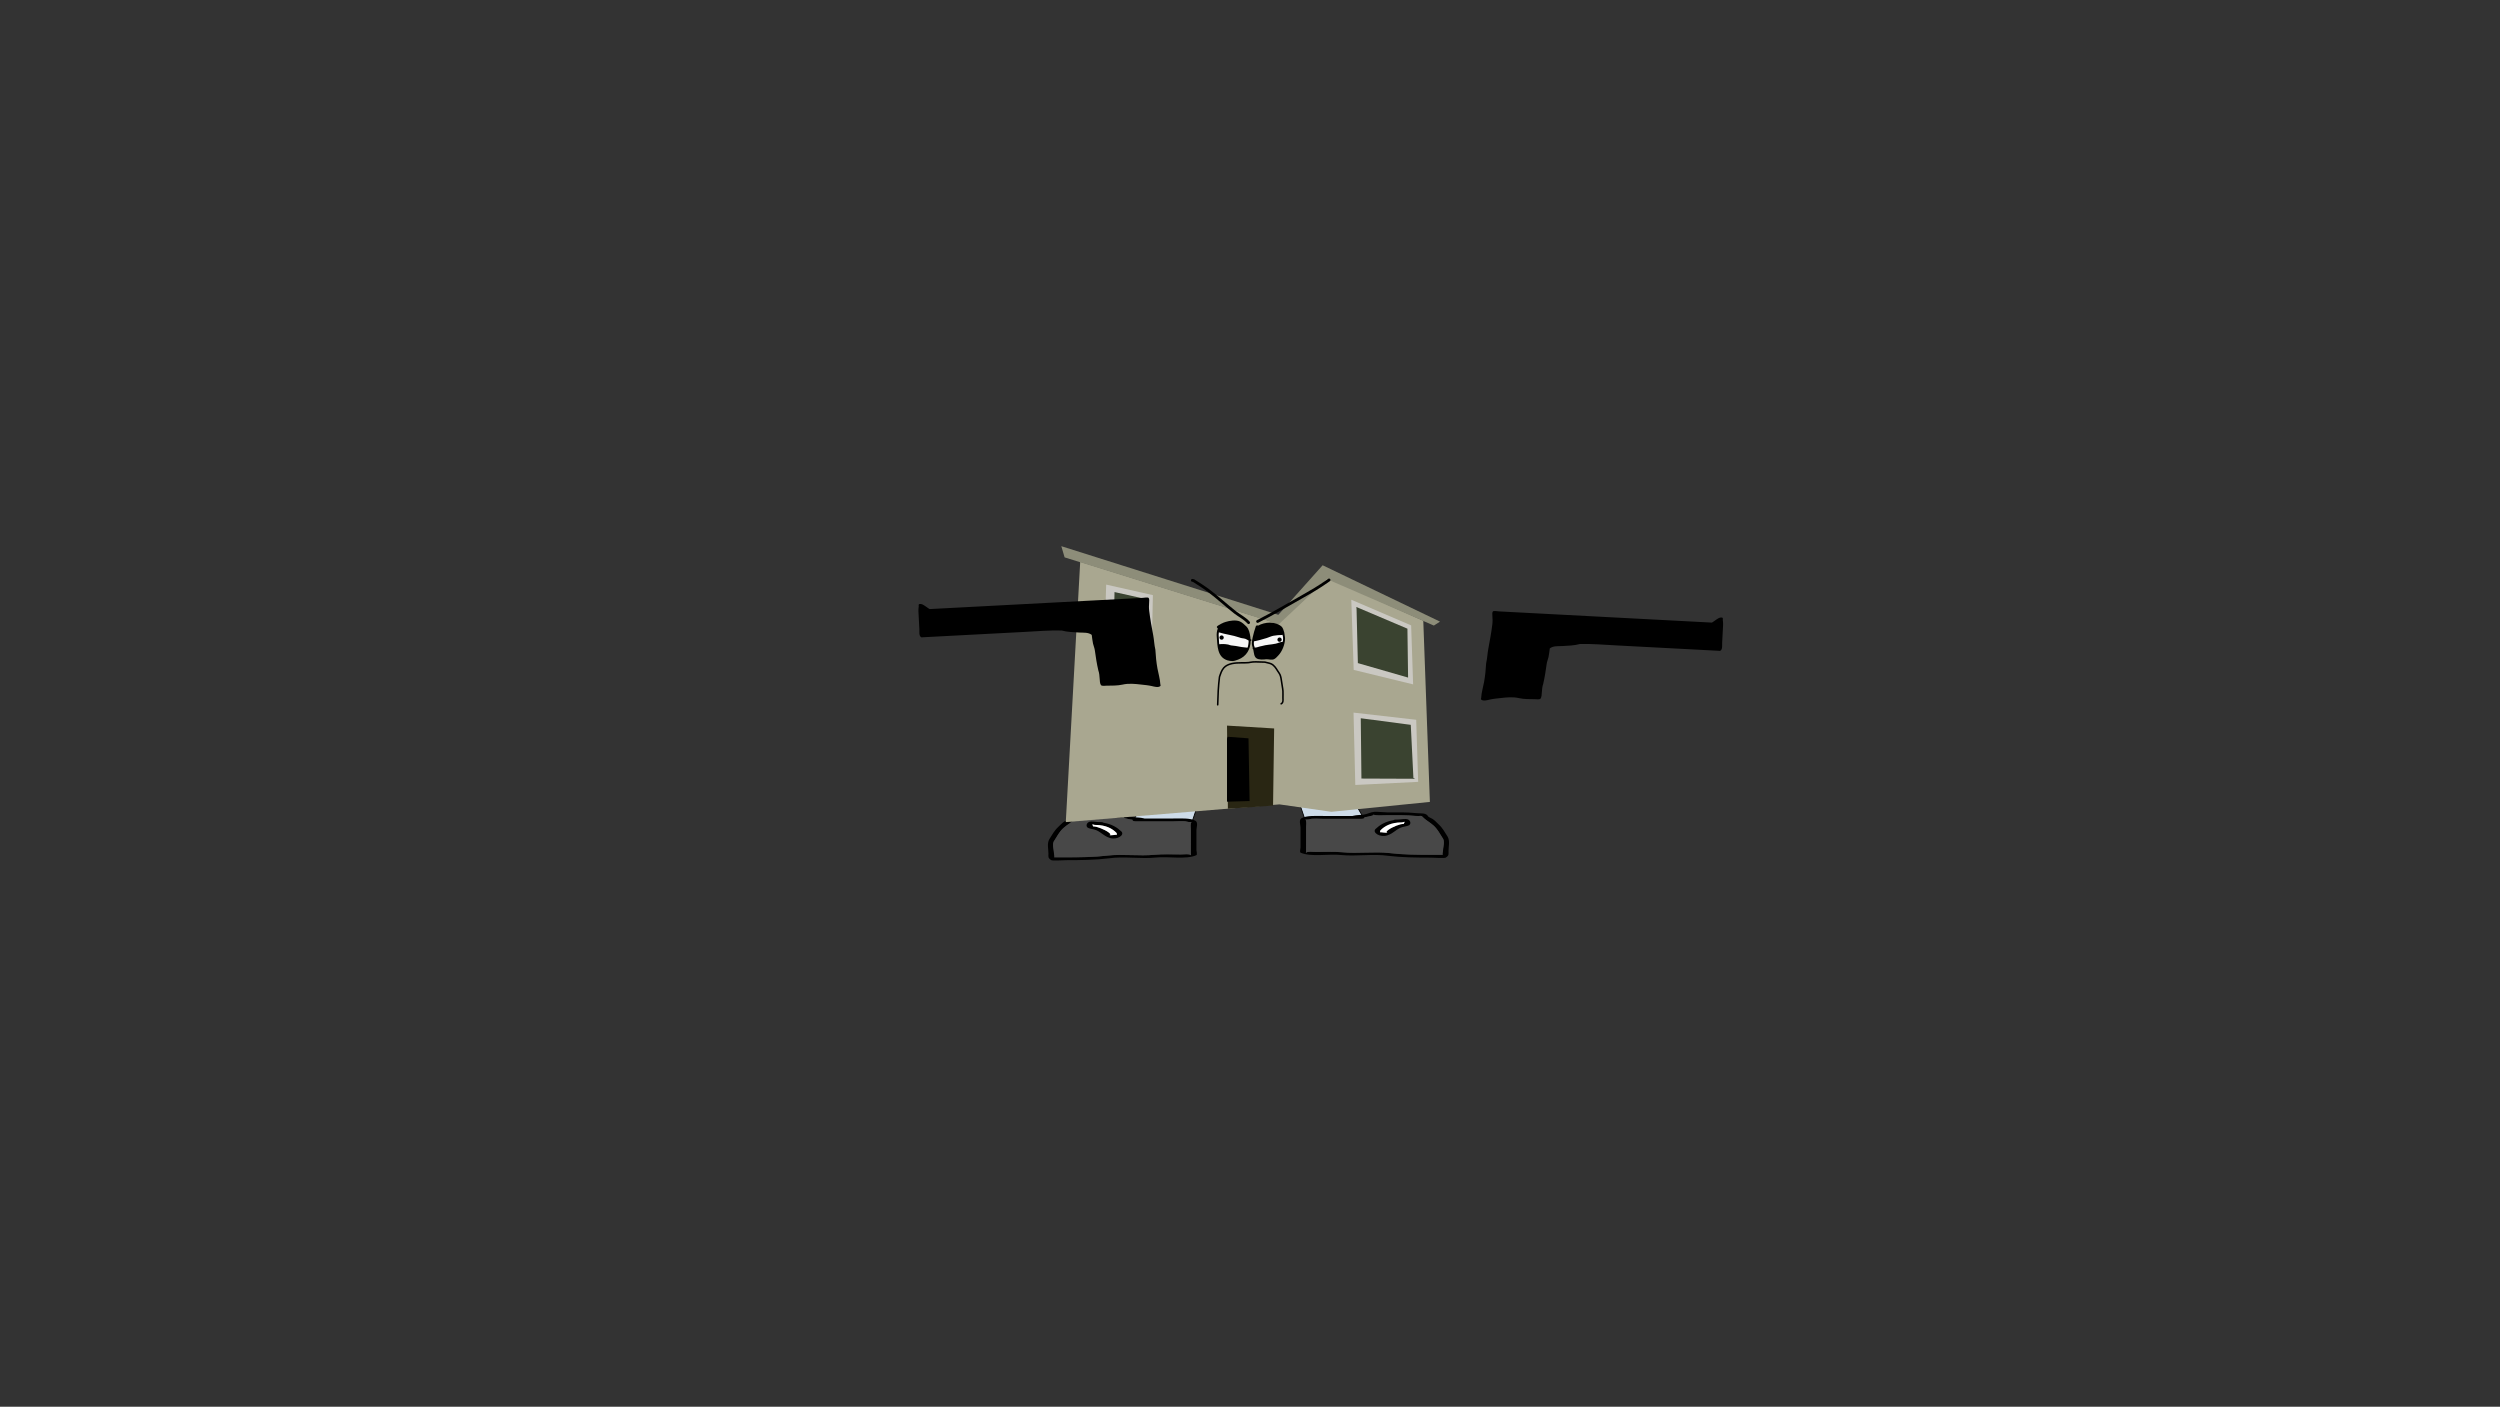 <svg version="1.1" xmlns="http://www.w3.org/2000/svg" xmlns:xlink="http://www.w3.org/1999/xlink" width="2878.25" height="1619.58" viewBox="0,0,2878.25,1619.58"><rect x="0" y="0" width="2878.25" height="1619.58" fill="#333333" stroke="none"/><g transform="translate(1117.373,629.809)"><g data-paper-data="{&quot;isPaintingLayer&quot;:true}" stroke-linejoin="miter" stroke-miterlimit="10" stroke-dasharray="" stroke-dashoffset="0" style="mix-blend-mode: normal"><path d="M-1117.373,989.77v-1619.58h2878.25v1619.58z" fill="none" fill-rule="nonzero" stroke="#000000" stroke-width="0" stroke-linecap="butt"/><path d="M384.503,312.206l-12.519,-37.065l59.464,0.328l21.282,36.737z" fill="#cedce9" fill-rule="nonzero" stroke="#000000" stroke-width="1" stroke-linecap="round"/><path d="M458.386,310.28c-1.609,0.406 -3.192,0.639 -4.758,0.806c0.011,0.062 0.016,0.128 0.016,0.195c0,1.654 -3.276,1.654 -3.276,1.654c-14.471,0 -28.942,0 -43.413,0c-3.724,0 -12.99,-0.75 -15.736,0.239c-1.582,0.57 -2.715,0.514 -4.742,0.588c-0.229,0.008 -0.645,0.026 -1.013,0.038c1.96,0.707 1.013,7.236 1.013,9.061c0,7.72 0,15.44 0,23.16c0,1.379 0,2.757 0,4.136c0,0.551 -0.576,2.123 0,1.654c2.192,-1.782 6.471,-0.824 11.468,-0.827c9.849,-0.006 20.394,-0.538 30.067,0.357c17.664,1.784 36.656,-1.066 54.18,0.921c14.759,1.863 32.426,2.031 47.631,2.031c3.823,0 7.645,0 11.468,0c0.575,0 1.478,-0.039 2.413,-0.082c-0.941,-0.849 0.044,-2.901 0.044,-4.054c0,-4.307 2.86,-11.736 -0.651,-15.606c-3.102,-4.699 -5.065,-9.223 -10.125,-13.909c-3.734,-3.458 -9.546,-6.522 -12.635,-9.957c-1.498,-2.047 -2.838,-0.584 -7.716,-1.058c-10.792,-1.048 -21.616,-0.827 -32.765,-0.827c-4.064,0 -9.168,0.417 -13.106,0c-0.831,-0.088 -2.394,-0.415 -3.565,-0.683c2.142,0.836 -2.746,1.644 -4.799,2.162zM406.954,309.627c10.937,0 21.874,0 32.811,0c0.316,-0.08 0.631,-0.159 0.946,-0.239c4.156,-1.049 7.907,-0.771 11.468,-1.241c4.852,-0.64 7.754,-2.795 12.76,-3.309c2.876,-0.295 10.841,0.652 14.917,0.652c11.053,0 22.095,-0.319 32.765,0.827c5.994,0.644 11.06,-0.611 13.863,3.22c0.413,1.455 3.721,2.365 5.45,3.485c2.644,1.711 4.853,4.245 6.899,6.139c5.071,4.696 7.301,9.526 10.48,14.342c2.841,5.076 0.987,11.371 0.987,16.652c0,2.92 0.911,4.977 -3.276,7.444c-1.46,0.86 -14.952,0 -17.202,0c-15.684,0 -34.009,-0.21 -49.221,-2.13c-16.711,-2.466 -36.603,0.858 -53.876,-0.887c-13.919,-1.583 -35.404,2.634 -46.803,-2.774c-1.129,-0.535 0,-4.908 0,-5.79c0,-7.72 0,-15.44 0,-23.16c0,-2.581 -2.253,-8.743 1.165,-10.665c5.966,-3.354 17.13,-2.569 25.866,-2.569z" data-paper-data="{&quot;index&quot;:null}" fill="#000000" fill-rule="nonzero" stroke="none" stroke-width="1" stroke-linecap="butt"/><path d="M453.582,311.007c1.566,-0.168 3.168,-0.402 4.777,-0.809c2.054,-0.518 6.961,-1.328 4.819,-2.163c1.171,0.268 2.746,0.595 3.578,0.683c3.938,0.417 9.088,0.004 13.152,0.004c11.149,0 22.043,-0.198 32.835,0.85c4.877,0.474 6.228,-0.983 7.726,1.064c3.089,3.435 8.926,6.524 12.66,9.982c5.06,4.686 7.029,9.241 10.132,13.94c3.51,3.87 0.636,11.328 0.636,15.635c0,1.153 -0.991,3.211 -0.05,4.06c-0.935,0.043 -1.839,0.083 -2.414,0.083c-3.823,0 -7.652,0.005 -11.474,0.005c-15.206,0 -32.944,-0.139 -47.703,-2.002c-17.523,-1.987 -36.689,0.846 -54.354,-0.937c-9.673,-0.895 -20.248,-0.382 -30.097,-0.375c-4.997,0.003 -9.279,-0.959 -11.472,0.824c-0.576,0.468 -0.002,-1.105 -0.002,-1.657c0,-1.379 -0.006,-2.764 -0.006,-4.142c0,-7.72 -0.007,-15.486 -0.007,-23.206c0,-1.825 0.957,-8.37 -1.003,-9.077c0.368,-0.011 0.784,-0.03 1.013,-0.038c2.027,-0.075 3.162,-0.021 4.744,-0.591c2.747,-0.989 12.021,-0.247 15.745,-0.247c14.471,0 29.019,-0.033 43.491,-0.033c0,0 3.293,-0.003 3.293,-1.657c0,-0.068 -0.005,-0.133 -0.016,-0.195z" data-paper-data="{&quot;noHover&quot;:false,&quot;origItem&quot;:[&quot;Path&quot;,{&quot;applyMatrix&quot;:true,&quot;segments&quot;:[[[579.60736,595.76373],[0.95609,-0.20262],[0.00646,0.07548]],[[579.61718,596],[0,-0.08208],[0,2]],[[577.61718,598],[0,0],[-8.83333,0]],[[551.11718,598],[8.83333,0],[-2.27308,0]],[[541.51161,598.28885],[1.67648,-1.19621],[-0.96568,0.68904]],[[538.61718,599],[1.23739,-0.09027],[-0.13966,0.01019]],[[537.99901,599.04541],[0.22447,-0.0134],[1.19653,0.85421]],[[538.61718,610],[0,-2.20646],[0,9.33333]],[[538.61718,638],[0,-9.33333],[0,1.66667]],[[538.61718,643],[0,-1.66667],[0,0.66667]],[[538.61718,645],[-0.35177,0.56631],[1.33831,-2.15456]],[[545.61718,644],[-3.04994,0.00386],[6.01206,-0.00761]],[[563.97058,644.43107],[-5.90478,-1.08158],[10.78253,2.15651]],[[597.04254,645.54479],[-10.6965,-2.40266],[9.00888,2.25222]],[[626.11718,648],[-9.28168,0],[2.33333,0]],[[633.11718,648],[-2.33333,0],[0.35109,0]],[[634.59021,647.90091],[-0.5707,0.05184],[-0.57412,-1.02596]],[[634.61718,643],[0,1.39387],[0,-5.20707]],[[634.21982,624.13246],[2.14282,4.67827],[-1.8936,-5.6808]],[[628.03948,607.31672],[3.08887,5.66543],[-2.2791,-4.1802]],[[620.32688,595.27881],[1.8857,4.15235],[-0.91417,-2.47477]],[[615.61718,594],[2.9771,0.57275],[-6.58756,-1.26734]],[[595.61718,593],[6.8054,0],[-2.48058,0]],[[587.61718,593],[2.40395,0.50364],[-0.50743,-0.10631]],[[585.44122,592.1748],[0.71481,0.32365],[1.30749,1.01011]],[[582.51161,594.78885],[1.25365,-0.62682],[-0.98239,0.4912]]],&quot;closed&quot;:true}],&quot;index&quot;:null}" fill="#484848" fill-rule="nonzero" stroke="none" stroke-width="1" stroke-linecap="butt"/><path d="M499.515,317.071c0,-0.192 -0.045,-0.513 -0.089,-0.829c-0.169,0.128 -0.42,0.237 -0.744,0.33c-0.971,0.499 -2.444,0.499 -2.444,0.499c-12.48,0 -19.689,4.392 -24.1,9.011c-0.519,0.524 -0.473,1.156 -0.473,1.742c0,0.167 -0.032,0.432 -0.066,0.706c0.033,-0.088 0.115,-0.161 0.283,-0.207c0.741,-0.206 7.184,1.053 7.974,0.329c0.238,-0.218 -1.165,-0.259 -1.088,-0.504c0.952,-3.017 11.044,-7.581 16.005,-8.833c1.287,-0.325 2.735,-0.488 4.175,-0.563c-0.563,-0.443 0.567,-1.12 0.567,-1.679zM471.581,328.667c-0.074,0.588 -0.14,1.15 0.083,0.812c0.153,-0.231 -0.068,-0.556 -0.083,-0.812zM466.277,324.603c4.683,-4.457 10.911,-8.521 20.616,-10.121c0.912,-0.719 2.792,-0.719 2.792,-0.719h1.638c3.709,0 5.672,-0.652 9.657,-0.652c5.534,0 6.816,5.555 3.923,7.182c-1.826,1.027 -4.755,1.363 -7.199,1.981c-7.235,1.826 -9.92,7.075 -17.848,9.687c-8.403,2.768 -17.653,-3.243 -13.579,-7.357z" data-paper-data="{&quot;index&quot;:null}" fill="#000000" fill-rule="nonzero" stroke="none" stroke-width="1" stroke-linecap="butt"/><path d="M499.548,316.187c0.043,0.316 0.096,0.641 0.096,0.833c0,0.559 -1.116,1.247 -0.553,1.69c-1.44,0.075 -2.897,0.232 -4.184,0.556c-4.961,1.252 -15.102,5.793 -16.054,8.81c-0.077,0.245 1.17,0.432 0.932,0.649c-0.791,0.724 -7.289,-0.556 -8.03,-0.35c-0.168,0.047 -0.249,0.119 -0.282,0.208c0.035,-0.274 0.06,-0.543 0.06,-0.71c0,-0.586 -0.06,-1.229 0.459,-1.753c4.412,-4.62 11.88,-9.108 24.361,-9.108c0,0 1.479,0.004 2.45,-0.495c0.324,-0.093 0.576,-0.202 0.744,-0.33z" data-paper-data="{&quot;noHover&quot;:false,&quot;origItem&quot;:[&quot;Path&quot;,{&quot;applyMatrix&quot;:true,&quot;segments&quot;:[[[607.563,601.99816],[0.02649,0.38155],[-0.10299,0.15484]],[[607.10872,602.39727],[0.1976,-0.11227],[-0.59254,0.60273]],[[605.61718,603],[0,0],[-7.618,0]],[[590.90604,613.89443],[2.69308,-5.58508],[-0.31682,0.63364]],[[590.61718,616],[0,-0.70843],[0,0.20156]],[[590.57685,616.85325],[0.02106,-0.33136],[0.02013,-0.10671]],[[590.74964,616.60263],[-0.10238,0.05628],[0.45234,-0.24865]],[[595.61718,617],[-0.48256,0.87548],[0.14503,-0.26312]],[[594.95308,616.3906],[-0.04725,0.29671],[0.58086,-3.64773]],[[604.72276,605.71115],[-3.02833,1.51416],[0.78545,-0.39273]],[[607.27135,605.03032],[-0.87898,0.0905],[-0.34365,-0.53523]],[[607.61718,603],[0,0.6759],[0,-0.23192]]],&quot;closed&quot;:true}],&quot;index&quot;:null}" fill="#ffffff" fill-rule="nonzero" stroke="none" stroke-width="1" stroke-linecap="butt"/><path d="M187.271,315.115l21.282,-36.737l59.464,-0.328l-12.519,37.065z" data-paper-data="{&quot;index&quot;:null}" fill="#cedce9" fill-rule="nonzero" stroke="#000000" stroke-width="1" stroke-linecap="round"/><path d="M181.614,313.188c-2.054,-0.518 -6.941,-1.327 -4.799,-2.162c-1.171,0.268 -2.733,0.595 -3.565,0.683c-3.938,0.417 -9.042,0 -13.106,0c-11.149,0 -21.973,-0.221 -32.765,0.827c-4.877,0.474 -6.218,-0.989 -7.716,1.058c-3.089,3.435 -8.901,6.499 -12.635,9.957c-5.06,4.686 -7.023,9.21 -10.125,13.909c-3.51,3.87 -0.651,11.299 -0.651,15.606c0,1.153 0.985,3.205 0.044,4.054c0.935,0.043 1.838,0.082 2.413,0.082c3.823,0 7.645,0 11.468,0c15.206,0 32.873,-0.168 47.631,-2.031c17.523,-1.987 36.516,0.863 54.18,-0.921c9.673,-0.895 20.218,-0.363 30.067,-0.357c4.997,0.003 9.275,-0.955 11.468,0.827c0.576,0.468 0,-1.103 0,-1.654c0,-1.379 0,-2.757 0,-4.136c0,-7.72 0,-15.44 0,-23.16c0,-1.825 -0.948,-8.354 1.013,-9.061c-0.368,-0.011 -0.784,-0.029 -1.013,-0.038c-2.027,-0.075 -3.16,-0.018 -4.742,-0.588c-2.747,-0.989 -12.012,-0.239 -15.736,-0.239c-14.471,0 -28.942,0 -43.413,0c0,0 -3.276,0 -3.276,-1.654c0,-0.068 0.005,-0.133 0.016,-0.195c-1.566,-0.168 -3.149,-0.4 -4.758,-0.806zM233.046,312.536c8.736,0 19.9,-0.785 25.866,2.569c3.419,1.922 1.165,8.084 1.165,10.665c0,7.72 0,15.44 0,23.16c0,0.882 1.129,5.255 0,5.79c-11.399,5.408 -32.884,1.191 -46.803,2.774c-17.273,1.744 -37.165,-1.58 -53.876,0.887c-15.211,1.92 -33.537,2.13 -49.221,2.13c-2.25,0 -15.741,0.86 -17.202,0c-4.188,-2.467 -3.276,-4.525 -3.276,-7.444c0,-5.281 -1.854,-11.576 0.987,-16.652c3.18,-4.816 5.409,-9.646 10.48,-14.342c2.046,-1.894 4.255,-4.428 6.899,-6.139c1.73,-1.12 5.037,-2.029 5.45,-3.485c2.803,-3.831 7.869,-2.576 13.863,-3.22c10.67,-1.146 21.711,-0.827 32.765,-0.827c4.076,0 12.041,-0.947 14.917,-0.652c5.006,0.513 7.908,2.669 12.76,3.309c3.56,0.47 7.312,0.192 11.468,1.241c0.315,0.08 0.631,0.159 0.946,0.239c10.937,0 21.874,0 32.811,0z" data-paper-data="{&quot;index&quot;:null}" fill="#000000" fill-rule="nonzero" stroke="none" stroke-width="1" stroke-linecap="butt"/><path d="M186.418,313.915c-0.011,0.062 -0.016,0.128 -0.016,0.195c0,1.654 3.293,1.657 3.293,1.657c14.471,0 29.019,0.033 43.491,0.033c3.724,0 12.998,-0.743 15.745,0.247c1.582,0.57 2.717,0.516 4.744,0.591c0.229,0.008 0.645,0.027 1.013,0.038c-1.96,0.707 -1.003,7.252 -1.003,9.077c0,7.72 -0.007,15.486 -0.007,23.206c0,1.379 -0.006,2.764 -0.006,4.142c0,0.551 0.574,2.125 -0.002,1.657c-2.192,-1.782 -6.475,-0.82 -11.472,-0.824c-9.849,-0.006 -20.424,-0.519 -30.097,0.375c-17.664,1.784 -36.83,-1.05 -54.354,0.937c-14.759,1.863 -32.497,2.002 -47.703,2.002c-3.823,0 -7.652,-0.005 -11.474,-0.005c-0.575,0 -1.479,-0.04 -2.414,-0.083c0.941,-0.849 -0.05,-2.907 -0.05,-4.06c0,-4.307 -2.875,-11.765 0.636,-15.635c3.102,-4.699 5.071,-9.254 10.132,-13.94c3.734,-3.458 9.57,-6.547 12.66,-9.982c1.498,-2.047 2.849,-0.59 7.726,-1.064c10.792,-1.048 21.686,-0.85 32.835,-0.85c4.064,0 9.213,0.412 13.152,-0.004c0.831,-0.088 2.407,-0.415 3.578,-0.683c-2.142,0.836 2.765,1.645 4.819,2.163c1.609,0.406 3.211,0.641 4.777,0.809z" data-paper-data="{&quot;noHover&quot;:false,&quot;origItem&quot;:[&quot;Path&quot;,{&quot;applyMatrix&quot;:true,&quot;segments&quot;:[[[579.60736,595.76373],[0.95609,-0.20262],[0.00646,0.07548]],[[579.61718,596],[0,-0.08208],[0,2]],[[577.61718,598],[0,0],[-8.83333,0]],[[551.11718,598],[8.83333,0],[-2.27308,0]],[[541.51161,598.28885],[1.67648,-1.19621],[-0.96568,0.68904]],[[538.61718,599],[1.23739,-0.09027],[-0.13966,0.01019]],[[537.99901,599.04541],[0.22447,-0.0134],[1.19653,0.85421]],[[538.61718,610],[0,-2.20646],[0,9.33333]],[[538.61718,638],[0,-9.33333],[0,1.66667]],[[538.61718,643],[0,-1.66667],[0,0.66667]],[[538.61718,645],[-0.35177,0.56631],[1.33831,-2.15456]],[[545.61718,644],[-3.04994,0.00386],[6.01206,-0.00761]],[[563.97058,644.43107],[-5.90478,-1.08158],[10.78253,2.15651]],[[597.04254,645.54479],[-10.6965,-2.40266],[9.00888,2.25222]],[[626.11718,648],[-9.28168,0],[2.33333,0]],[[633.11718,648],[-2.33333,0],[0.35109,0]],[[634.59021,647.90091],[-0.5707,0.05184],[-0.57412,-1.02596]],[[634.61718,643],[0,1.39387],[0,-5.20707]],[[634.21982,624.13246],[2.14282,4.67827],[-1.8936,-5.6808]],[[628.03948,607.31672],[3.08887,5.66543],[-2.2791,-4.1802]],[[620.32688,595.27881],[1.8857,4.15235],[-0.91417,-2.47477]],[[615.61718,594],[2.9771,0.57275],[-6.58756,-1.26734]],[[595.61718,593],[6.8054,0],[-2.48058,0]],[[587.61718,593],[2.40395,0.50364],[-0.50743,-0.10631]],[[585.44122,592.1748],[0.71481,0.32365],[1.30749,1.01011]],[[582.51161,594.78885],[1.25365,-0.62682],[-0.98239,0.4912]]],&quot;closed&quot;:true}],&quot;index&quot;:null}" fill="#484848" fill-rule="nonzero" stroke="none" stroke-width="1" stroke-linecap="butt"/><path d="M140.485,319.98c0,0.559 1.13,1.237 0.567,1.679c1.44,0.075 2.888,0.238 4.175,0.563c4.961,1.252 15.054,5.816 16.005,8.833c0.077,0.245 -1.326,0.286 -1.088,0.504c0.791,0.724 7.233,-0.534 7.974,-0.329c0.168,0.047 0.25,0.119 0.283,0.207c-0.034,-0.274 -0.066,-0.539 -0.066,-0.706c0,-0.586 0.046,-1.217 -0.473,-1.742c-4.412,-4.62 -11.62,-9.011 -24.1,-9.011c0,0 -1.473,-0 -2.444,-0.499c-0.324,-0.093 -0.575,-0.202 -0.744,-0.33c-0.043,0.316 -0.089,0.637 -0.089,0.829zM168.336,332.387c0.224,0.339 0.158,-0.223 0.083,-0.812c-0.016,0.255 -0.236,0.58 -0.083,0.812zM173.723,327.512c4.074,4.114 -5.177,10.125 -13.579,7.357c-7.928,-2.612 -10.613,-7.86 -17.848,-9.687c-2.444,-0.617 -5.373,-0.954 -7.199,-1.981c-2.894,-1.627 -1.611,-7.182 3.923,-7.182c3.984,0 5.947,0.652 9.657,0.652h1.638c0,0 1.881,0 2.792,0.719c9.706,1.6 15.934,5.664 20.616,10.121z" data-paper-data="{&quot;index&quot;:null}" fill="#000000" fill-rule="nonzero" stroke="none" stroke-width="1" stroke-linecap="butt"/><path d="M140.453,319.096c0.169,0.128 0.421,0.237 0.744,0.33c0.971,0.499 2.45,0.495 2.45,0.495c12.48,0 19.949,4.489 24.361,9.108c0.519,0.524 0.459,1.167 0.459,1.753c0,0.167 0.026,0.435 0.06,0.71c-0.033,-0.088 -0.115,-0.161 -0.282,-0.208c-0.741,-0.206 -7.239,1.075 -8.03,0.35c-0.238,-0.218 1.01,-0.404 0.932,-0.649c-0.952,-3.017 -11.093,-7.558 -16.054,-8.81c-1.287,-0.325 -2.744,-0.482 -4.184,-0.556c0.563,-0.443 -0.553,-1.131 -0.553,-1.69c0,-0.192 0.053,-0.518 0.096,-0.833z" data-paper-data="{&quot;noHover&quot;:false,&quot;origItem&quot;:[&quot;Path&quot;,{&quot;applyMatrix&quot;:true,&quot;segments&quot;:[[[607.563,601.99816],[0.02649,0.38155],[-0.10299,0.15484]],[[607.10872,602.39727],[0.1976,-0.11227],[-0.59254,0.60273]],[[605.61718,603],[0,0],[-7.618,0]],[[590.90604,613.89443],[2.69308,-5.58508],[-0.31682,0.63364]],[[590.61718,616],[0,-0.70843],[0,0.20156]],[[590.57685,616.85325],[0.02106,-0.33136],[0.02013,-0.10671]],[[590.74964,616.60263],[-0.10238,0.05628],[0.45234,-0.24865]],[[595.61718,617],[-0.48256,0.87548],[0.14503,-0.26312]],[[594.95308,616.3906],[-0.04725,0.29671],[0.58086,-3.64773]],[[604.72276,605.71115],[-3.02833,1.51416],[0.78545,-0.39273]],[[607.27135,605.03032],[-0.87898,0.0905],[-0.34365,-0.53523]],[[607.61718,603],[0,0.6759],[0,-0.23192]]],&quot;closed&quot;:true}],&quot;index&quot;:null}" fill="#ffffff" fill-rule="nonzero" stroke="none" stroke-width="1" stroke-linecap="butt"/><path d="M487.594,275.494c-3.31,0.105 -6.651,0.14 -10.024,0.105c1.234,-0.109 2.502,-0.18 3.805,-0.21c2.075,-0.005 4.149,0.03 6.218,0.105z" fill="#021aff" fill-rule="evenodd" stroke="none" stroke-width="1" stroke-linecap="butt" opacity="0.004"/><path d="M416.781,39.767c1.759,0.042 3.515,0.126 5.269,0.251c0,0.084 0,0.167 0,0.251c-1.807,-0.02 -3.563,-0.187 -5.269,-0.502z" fill="#5e97ff" fill-rule="evenodd" stroke="none" stroke-width="1" stroke-linecap="butt" opacity="0.039"/><path d="M422.05,40.018c5.465,0.335 10.9,0.712 16.309,1.129c0.211,0.254 0.294,0.546 0.251,0.878c-5.558,-0.556 -11.078,-1.141 -16.56,-1.756c0,-0.084 0,-0.167 0,-0.251z" fill="#56a5ff" fill-rule="evenodd" stroke="none" stroke-width="1" stroke-linecap="butt" opacity="0.17"/><path d="M440.617,42.026c1.091,-0.042 2.178,0 3.262,0.125c0.141,0.096 0.223,0.222 0.251,0.376c-1.214,-0.103 -2.386,-0.27 -3.513,-0.502z" fill="#56a0ff" fill-rule="evenodd" stroke="none" stroke-width="1" stroke-linecap="butt" opacity="0.108"/><path d="M508.865,167.732c0.168,0.167 0.334,0.334 0.502,0.502c0.489,1.399 0.657,2.904 0.502,4.516c0.331,-0.043 0.625,0.041 0.878,0.251c-0.025,4.066 0.268,8.081 0.878,12.044c0.148,0.052 0.274,0.136 0.376,0.251c0.083,3.107 0.291,6.202 0.627,9.284c-0.043,0.924 0,1.844 0.125,2.76c0.07,0.23 0.196,0.397 0.376,0.502c0.156,0.028 0.281,0.111 0.376,0.251c0.083,2.342 0.168,4.684 0.251,7.026c0.168,0.168 0.334,0.334 0.502,0.502c0.454,4.077 0.748,8.177 0.878,12.295c0.168,0.083 0.334,0.168 0.502,0.251c0.499,4.84 0.75,9.69 0.753,14.553c0.251,0 0.502,0 0.753,0c-0.133,1.332 0.035,2.587 0.502,3.764c0.108,0.63 0.274,1.214 0.502,1.756c0,1.674 0,3.345 0,5.018c-0.542,0.263 -0.625,0.098 -0.251,-0.502c-0.299,-0.326 -0.549,-0.66 -0.753,-1.004c-2.85,-24.66 -5.61,-49.331 -8.28,-74.019z" fill="#66b1ff" fill-rule="evenodd" stroke="none" stroke-width="1" stroke-linecap="butt" opacity="0.276"/><path d="M512.629,194.58c0.216,1.047 0.381,2.135 0.502,3.262c-0.181,-0.105 -0.306,-0.272 -0.376,-0.502c-0.125,-0.916 -0.168,-1.836 -0.125,-2.76z" fill="#00fffe" fill-rule="evenodd" stroke="none" stroke-width="1" stroke-linecap="butt" opacity="0.004"/><path d="M517.647,236.482c0.156,0.028 0.281,0.11 0.376,0.251c0.125,0.494 0.166,0.996 0.125,1.505c-0.228,-0.542 -0.394,-1.127 -0.502,-1.756z" fill="#00fffe" fill-rule="evenodd" stroke="none" stroke-width="1" stroke-linecap="butt" opacity="0.004"/><path d="M151.316,206.624c-1.54,17.78 -3.213,35.512 -5.018,53.193c0,-2.007 0,-4.015 0,-6.022c0.149,-3.177 0.275,-6.356 0.376,-9.535c0.167,-0.334 0.418,-0.585 0.753,-0.753c0.37,-5.159 0.621,-10.343 0.753,-15.557c0.104,-0.115 0.229,-0.198 0.376,-0.251c0.402,-5.851 0.778,-11.705 1.129,-17.564c0.104,-0.115 0.229,-0.198 0.376,-0.251c0.249,-1.074 0.333,-2.163 0.251,-3.262c0.334,0 0.669,0 1.004,0z" fill="#64b7fd" fill-rule="evenodd" stroke="none" stroke-width="1" stroke-linecap="butt" opacity="0.377"/><path d="M517.145,241.751c0.203,0.344 0.454,0.677 0.753,1.004c-0.374,0.6 -0.291,0.765 0.251,0.502c0.243,2.843 0.703,5.603 1.38,8.28c0.178,4.097 0.304,8.195 0.376,12.295c0.334,0 0.67,0 1.004,0c-0.043,2.426 0,4.853 0.125,7.276c0.228,0.208 0.396,0.459 0.502,0.753c0.125,0.916 0.168,1.837 0.125,2.76c0.04,0.758 0,1.51 -0.125,2.258c-0.085,-0.532 -0.296,-0.615 -0.627,-0.251c-1.272,-11.625 -2.527,-23.249 -3.764,-34.877z" fill="#6ab7f8" fill-rule="evenodd" stroke="none" stroke-width="1" stroke-linecap="butt" opacity="0.292"/><path d="M118.715,236.206c0,0.521 0,1.04 0,1.561c-0.103,1.543 -0.354,3.055 -0.753,4.541c-0.005,-2.065 0.246,-4.1 0.753,-6.102z" fill="#093ef8" fill-rule="evenodd" stroke="none" stroke-width="1" stroke-linecap="butt" opacity="0.024"/><path d="M518.166,232.517c0.221,-0.018 0.386,0.028 0.502,0.142c0.173,0.275 0.299,0.559 0.376,0.851c0.396,2.014 0.69,4.047 0.878,6.102c0.148,0.03 0.274,0.077 0.376,0.142c0.492,2.198 0.7,4.422 0.627,6.67c-1.099,-4.605 -2.02,-9.24 -2.76,-13.907z" fill="#0547f6" fill-rule="evenodd" stroke="none" stroke-width="1" stroke-linecap="butt" opacity="0.145"/><path d="M117.963,242.592c-0.761,5.112 -1.597,10.22 -2.509,15.326c0.054,0.267 0.222,0.504 0.502,0.71c37.047,-0.558 74.098,-1.22 111.154,-1.987c0,-0.237 0,-0.473 0,-0.71c27.327,-0.467 54.633,-0.988 81.923,-1.561c0.765,0.58 1.812,0.84 3.136,0.78c0.562,0.387 1.064,0.789 1.505,1.206c-1.503,-0.304 -2.923,-0.707 -4.265,-1.206c-1.935,-0.06 -3.859,-0.179 -5.771,-0.355c-0.718,-0.016 -1.388,0.055 -2.007,0.213c-6.692,0.047 -13.381,0.095 -20.073,0.142c-0.281,0.148 -0.617,0.243 -1.004,0.284c-15.727,0.214 -31.449,0.474 -47.171,0.78c-1.674,0.095 -3.345,0.189 -5.018,0.284c-0.053,0.084 -0.135,0.155 -0.251,0.213c-0.685,0.026 -1.352,0.096 -2.007,0.213c-14.598,0.379 -29.234,0.64 -43.91,0.78c-0.208,0.129 -0.459,0.224 -0.753,0.284c-0.753,0.047 -1.505,0.095 -2.258,0.142c-19.105,0.182 -38.174,0.441 -57.208,0.78c-2.091,-0.047 -4.182,-0.095 -6.273,-0.142c-0.321,-0.684 -0.488,-1.394 -0.502,-2.129c0.408,-1.964 0.575,-3.951 0.502,-5.96c0.251,0 0.502,0 0.753,0c0.32,-2.581 0.529,-5.182 0.627,-7.805c0.279,-0.115 0.572,-0.209 0.878,-0.284z" fill="#0246f3" fill-rule="evenodd" stroke="none" stroke-width="1" stroke-linecap="butt" opacity="0.24"/><path d="M520.927,246.991c0.306,0.075 0.6,0.169 0.878,0.284c0.555,3.34 1.014,6.698 1.38,10.075c-9.08,0.203 -18.196,0.321 -27.349,0.355c-0.208,0.129 -0.459,0.224 -0.753,0.284c-0.833,0.071 -1.669,0.095 -2.509,0.071c-2.798,-0.101 -5.6,-0.149 -8.406,-0.142c-1.761,0.041 -3.475,0.136 -5.144,0.284c-15.506,0.295 -31.063,0.579 -46.67,0.851c-0.053,0.084 -0.135,0.155 -0.251,0.213c-0.585,0.047 -1.172,0.095 -1.756,0.142c-19.809,0.318 -39.631,0.602 -59.466,0.851c-0.251,0.142 -0.502,0.284 -0.753,0.426c-6.105,0.047 -12.212,0.095 -18.317,0.142c-4.918,0.158 -9.853,0.299 -14.804,0.426c-5.603,0.095 -11.208,0.095 -16.811,0c-0.675,-0.194 -1.342,-0.383 -2.007,-0.568c-0.417,-0.204 -0.582,-0.465 -0.502,-0.78c-0.334,0 -0.67,0 -1.004,0c-0.289,-0.658 -0.79,-1.274 -1.505,-1.845c-1.054,-0.339 -1.473,-0.86 -1.255,-1.561c1.832,1.25 3.631,2.527 5.395,3.831c0.459,0.26 0.921,0.521 1.38,0.78c67.327,-1.345 134.654,-2.74 201.984,-4.186c-0.474,-3.318 -1.061,-6.628 -1.756,-9.933z" fill="#0447f4" fill-rule="evenodd" stroke="none" stroke-width="1" stroke-linecap="butt" opacity="0.259"/><path d="M109.664,316.678l16.603,-299.692l227.704,71.158l56.926,-52.657l110.351,49.336l7.59,208.61l-113.378,11.385l-59.772,-8.539z" fill="#a9a790" fill-rule="nonzero" stroke="#000000" stroke-width="0" stroke-linecap="round"/><path d="M296.291,301.259l-1.01,-95.682l54.279,3.282l-1.262,88.866z" fill="#292613" fill-rule="nonzero" stroke="#000000" stroke-width="0" stroke-linecap="round"/><path d="M295.282,220.725l0.757,-2.272l23.984,1.767l1.262,72.203l-26.003,0.757z" fill="#000000" fill-rule="nonzero" stroke="#000000" stroke-width="0" stroke-linecap="round"/><path d="M153.904,115.954l2.272,-72.708l53.774,12.118l-1.515,72.961z" fill="#cac8c2" fill-rule="nonzero" stroke="#000000" stroke-width="0" stroke-linecap="round"/><path d="M164.508,111.158l1.262,-59.328l35.092,7.826l-1.767,59.833z" fill="#3a4330" fill-rule="nonzero" stroke="#000000" stroke-width="0" stroke-linecap="round"/><path d="M441.14,141.453l-2.777,-80.787l68.921,29.538l2.272,67.912z" fill="#cac8c2" fill-rule="nonzero" stroke="#000000" stroke-width="0" stroke-linecap="round"/><path d="M444.17,68.997l58.823,24.993l0.757,56.298l-57.813,-16.662l-1.515,-62.357" fill="#3a4330" fill-rule="nonzero" stroke="#000000" stroke-width="0" stroke-linecap="round"/><path d="M442.97,273.931l-2.02,-83.312l72.14,8.268l2.272,71.446z" fill="#cac8c2" fill-rule="nonzero" stroke="#000000" stroke-width="0" stroke-linecap="round"/><path d="M511.892,266.799l-61.853,-0.252l-0.757,-69.426l57.561,7.574l3.03,61.158z" fill="#3a4330" fill-rule="nonzero" stroke="#000000" stroke-width="0" stroke-linecap="round"/><path d="M354.953,88.89l-246.653,-77l-3.787,-12.875l249.872,79.02l50.997,-57.056l135.129,64.882l-7.069,4.544l-123.2,-53.521z" fill="#8d8d79" fill-rule="nonzero" stroke="#000000" stroke-width="0" stroke-linecap="round"/><path d="M258.853,116.139c1.088,0.098 2.16,0.278 3.219,0.54c0.22,0.099 0.368,0.244 0.45,0.437c-1.278,-0.252 -2.501,-0.578 -3.669,-0.978z" fill="#59a2ff" fill-rule="evenodd" stroke="none" stroke-width="1" stroke-linecap="butt" opacity="0.02"/><path d="M296.436,87.82c3.703,-0.792 9.435,-1.848 13.076,-0.065c2.542,1.245 4.537,3.295 6.545,5.224c2.731,2.529 3.45,7.268 3.961,10.777c1.478,10.149 -2.402,20.07 -12.604,23.79c-1.864,0.628 -3.823,1.555 -5.83,1.577c-1.407,0.016 -3.823,-0.31 -5.168,-0.739c-10.751,-3.428 -10.049,-16.092 -10.803,-25.407c-0.334,-2.32 0.165,-6.349 1.182,-8.441c0.738,-1.517 3.463,-3.256 4.577,-4.669l0.523,-0.457c1.453,-0.659 2.932,-1.244 4.541,-1.588z" data-paper-data="{&quot;noHover&quot;:false,&quot;origItem&quot;:[&quot;Path&quot;,{&quot;applyMatrix&quot;:true,&quot;segments&quot;:[[[215.43169,113.46165],[1.24638,-0.73869],[0,0]],[[215.00659,113.92519],[0,0],[-0.86575,1.38608]],[[211.34868,118.58289],[0.51535,-1.4426],[-0.71096,1.99018]],[[211.12644,126.30085],[-0.53204,-2.06144],[1.60522,8.33342]],[[223.35865,148.10589],[-10.04495,-2.02782],[1.25694,0.25374]],[[228.08511,148.25953],[-1.2682,0.15368],[1.80924,-0.21925]],[[233.17709,146.26021],[-1.62011,0.75144],[8.84004,-4.36933]],[[242.16437,123.59906],[2.34104,9.01456],[-0.80947,-3.11699]],[[237.53767,114.28764],[2.71597,2.01243],[-2.00365,-1.54208]],[[231.13,110.22953],[2.41835,0.87145],[-3.46385,-1.24819]],[[219.3636,111.58289],[3.26365,-1.08211],[-1.41807,0.47018]]],&quot;closed&quot;:true}]}" fill="#f6f6f6" fill-rule="nonzero" stroke="none" stroke-width="0.5" stroke-linecap="butt"/><path d="M330.624,93.211c7.533,-4.818 18.69,-5.761 25.904,-0.162c1.374,1.066 2.083,4.153 2.544,5.769c0.086,2.178 0.983,4.81 0.884,6.881c-0.302,6.251 -3.041,13.434 -7.326,17.833c-1.193,1.225 -2.574,2.992 -4.191,3.676c-2.145,0.908 -5.689,-0.192 -7.957,-0.189c-2.713,0.332 -7.516,0.901 -9.979,-0.656c-2.21,-1.396 -2.252,-5.7 -2.709,-7.836c-0.549,-2.566 -1.804,-5.262 -1.734,-7.933c0.11,-4.192 1.504,-8.373 2.466,-12.423c0.545,-1.561 0.978,-3.196 1.47,-4.774c0.349,-0.008 0.628,-0.185 0.628,-0.185z" data-paper-data="{&quot;noHover&quot;:false,&quot;origItem&quot;:[&quot;Path&quot;,{&quot;applyMatrix&quot;:true,&quot;segments&quot;:[[[250.2268,113.27603],[0.31409,-0.04146],[-0.28713,1.47291]],[[249.38085,117.72177],[0.33731,-1.46356],[-0.46644,3.75167]],[[248.39251,129.14448],[-0.31665,-3.79486],[0.20176,2.41801]],[[250.7344,136.11325],[-0.7503,-2.26196],[0.62474,1.88345]],[[253.943,142.90613],[-2.13351,-1.04133],[2.37779,1.16056]],[[262.99284,142.50198],[-2.41566,0.56883],[2.04623,-0.2276]],[[270.17341,141.88754],[-1.84631,1.03253],[1.39115,-0.77798]],[[273.57945,138.16108],[-0.95569,1.22415],[3.43186,-4.39589]],[[278.40749,121.38885],[0.34781,5.67262],[-0.11522,-1.87928]],[[276.93574,115.2816],[0.29409,1.95761],[-0.57644,-1.41324]],[[274.07829,110.33712],[1.34594,0.82625],[-7.06742,-4.33856]],[[250.7747,113.04754],[6.32201,-5.09631],[0,0]]],&quot;closed&quot;:true}]}" fill="#f6f6f6" fill-rule="nonzero" stroke="none" stroke-width="0.5" stroke-linecap="butt"/><path d="M286.605,103.949c0.149,-1.36 1.373,-2.342 2.733,-2.192c1.36,0.149 2.342,1.373 2.192,2.733c-0.149,1.36 -1.373,2.342 -2.733,2.192c-1.36,-0.149 -2.342,-1.373 -2.192,-2.733z" fill="#000000" fill-rule="nonzero" stroke="none" stroke-width="0.5" stroke-linecap="butt"/><path d="M353.319,106.357c0.149,-1.36 1.373,-2.342 2.733,-2.192c1.36,0.149 2.342,1.373 2.192,2.733c-0.149,1.36 -1.373,2.342 -2.733,2.192c-1.36,-0.149 -2.342,-1.373 -2.192,-2.733z" fill="#000000" fill-rule="nonzero" stroke="none" stroke-width="0.5" stroke-linecap="butt"/><path d="M253.781,38.06c0.294,-1.625 1.919,-1.332 1.919,-1.332l1.847,0.451c6.232,3.862 12.254,7.723 18.104,12.14c10.248,7.738 19.685,16.501 29.788,24.445c5.247,4.126 11.502,7.139 15.931,12.155c0,0 1.088,1.242 -0.154,2.331c-1.242,1.088 -2.331,-0.154 -2.331,-0.154c-4.214,-4.853 -10.438,-7.767 -15.487,-11.735c-10.088,-7.928 -19.507,-16.681 -29.737,-24.406c-5.77,-4.357 -11.707,-8.159 -17.854,-11.969l-0.695,-0.008c0,0 -1.625,-0.294 -1.332,-1.919z" fill="#000000" fill-rule="nonzero" stroke="none" stroke-width="0.5" stroke-linecap="butt"/><path d="M414.111,36.966c0.954,1.348 -0.394,2.302 -0.394,2.302l-2.182,1.544c-9.121,6.454 -18.476,11.96 -28.216,17.427c-17.279,9.7 -34.367,19.945 -52.048,28.891c0,0 -1.474,0.746 -2.22,-0.728c-0.746,-1.474 0.728,-2.22 0.728,-2.22c17.638,-8.925 34.685,-19.147 51.922,-28.824c9.641,-5.413 18.897,-10.855 27.925,-17.244l2.182,-1.544c0,0 1.348,-0.954 2.302,0.394z" fill="#000000" fill-rule="nonzero" stroke="none" stroke-width="0.5" stroke-linecap="butt"/><path d="M284.577,182.524c-0.909,0 -0.909,-0.909 -0.909,-0.909l0,-0.362c0.236,-10.662 0.723,-21.375 2.074,-31.977c1.24,-3.767 2.457,-7.649 5.125,-10.749c4.726,-5.489 13.848,-6.127 20.503,-6.142c2.762,-0.055 5.803,0.1 8.538,-0.221c1.776,-0.208 3.508,-0.711 5.316,-0.804c4.616,-0.236 9.263,0.217 13.845,0.237c2.364,0.699 5.033,1.004 7.322,2.015c3.703,1.635 6.041,5.346 8.033,8.623c0.88,1.447 1.997,2.701 2.674,4.271c1.141,2.646 1.464,5.398 1.886,8.21c0.404,3.686 1.34,7.3 1.601,11.001c0.187,2.65 -0.085,5.348 0.001,8.004c0.094,2.903 0.404,5.991 -2.553,7.567c0,0 -0.813,0.407 -1.22,-0.407c-0.407,-0.813 0.407,-1.22 0.407,-1.22c2.155,-0.966 1.611,-3.965 1.549,-5.881c-0.085,-2.637 0.189,-5.32 0.001,-7.951c-0.261,-3.659 -1.191,-7.234 -1.59,-10.88c-0.399,-2.658 -0.692,-5.24 -1.761,-7.744c-0.63,-1.477 -1.721,-2.665 -2.549,-4.026c-1.791,-2.942 -3.893,-6.48 -7.257,-7.924c-2.147,-0.922 -4.61,-1.189 -6.809,-1.86c-4.467,0.021 -9.003,-0.439 -13.506,-0.219c-1.756,0.086 -3.443,0.595 -5.169,0.792c-2.809,0.32 -5.908,0.175 -8.742,0.234c-6.059,-0.012 -14.82,0.474 -19.143,5.51c-2.482,2.891 -3.55,6.475 -4.731,9.966c-1.284,10.493 -1.798,21.067 -2.029,31.614l0,0.322c0,0 0,0.909 -0.909,0.909z" fill="#000000" fill-rule="nonzero" stroke="none" stroke-width="0.5" stroke-linecap="butt"/><path d="M853.502,86.983c0.441,-0.211 0.873,-0.459 1.313,-0.779c2.443,-1.451 5.87,-4.748 8.761,-5.048c0.777,-0.081 1.787,-0.164 2.306,0.42c0.532,0.599 0.107,1.6 0.197,2.396c0.237,2.099 0.452,3.619 0.341,5.753c-0.356,6.873 -0.726,13.735 -1.084,20.597c-0.141,2.673 0.701,7.549 -2.151,9.099c-0.61,0.331 -1.388,0.031 -2.081,0.015c-2.234,-0.053 -4.475,-0.236 -6.706,-0.353c-7.963,-0.419 -15.926,-0.838 -23.889,-1.257c-13.979,-0.736 -27.958,-1.471 -41.938,-2.207c-14.905,-0.784 -29.811,-1.569 -44.716,-2.353c-14.08,-0.741 -28.327,-1.989 -42.323,-1.611c-6.347,1.79 -13.901,1.972 -20.477,2.348c-4.71,0.269 -10.195,-0.426 -14.151,2.698c-0.538,3.324 -0.716,6.785 -1.491,10.059c-0.633,2.674 -1.74,5.103 -2.114,7.875c-1.047,7.761 -2.211,15.277 -3.989,22.934c-1.097,3.017 -1.35,6.495 -1.558,9.699c-0.126,1.941 -0.241,5.595 -1.477,7.207c-1.051,1.371 -4.863,0.734 -6.281,0.712c-5.894,-0.092 -12.78,0.07 -18.517,-1.24c-7.123,-1.657 -14.443,-0.869 -21.624,-0.036c-4.022,0.466 -8.117,0.788 -12.062,1.701c-2.537,0.587 -7.687,2.158 -9.966,-0.086c-0.487,-0.48 0.061,-1.367 0.091,-2.05c0.314,-6.033 2.213,-12.041 3.291,-17.96c1.303,-7.161 2.024,-14.505 2.422,-21.782c1.282,-5.372 1.411,-10.909 2.431,-16.348c1.749,-9.326 3.507,-18.778 4.649,-28.193c0.471,-3.45 0.308,-6.359 0.104,-9.817c-0.088,-1.501 -0.508,-4.144 0.766,-5.381c0.796,-0.772 5.736,0.034 6.845,0.092c6.649,0.35 13.299,0.7 19.948,1.05c15.431,0.812 30.861,1.624 46.292,2.436c15.444,0.813 30.889,1.626 46.333,2.438c15.648,0.824 31.296,1.647 46.944,2.471c15.493,0.815 30.986,1.631 46.479,2.446c13.027,0.686 26.055,1.371 39.083,2.057z" fill="#000000" fill-rule="nonzero" stroke="none" stroke-width="0.5" stroke-linecap="butt"/><path d="M296.315,112.199c0.816,0.085 1.566,0.488 2.348,0.736c2.046,0.649 4.499,0.498 6.617,0.95c4.515,0.963 9.085,1.659 13.68,2.015c0.899,-2.542 1.328,-5.308 1.31,-8.161c-1.319,-0.629 -2.37,-1.578 -3.785,-2.04c-2.323,-0.759 -4.666,-0.545 -6.998,-1.602c-7.688,-2.713 -15.882,-3.484 -23.668,-5.907c-0.27,1.71 -0.338,3.515 -0.153,4.802c0.227,2.797 0.318,5.889 0.627,8.94c3.412,-0.491 6.586,-0.308 10.022,0.267zM323.374,106.925c0.197,0.887 -0.69,1.085 -0.69,1.085l-0.214,0.03c-0.048,9.48 -4.717,17.928 -14.336,21.528c-2.128,0.717 -4.226,1.658 -6.514,1.701c-1.626,0.031 -4.318,-0.355 -5.864,-0.842c-11.863,-3.738 -11.451,-16.887 -12.281,-27.198c-0.336,-2.586 0.095,-6.956 1.27,-9.399c-0.125,-0.097 -0.196,-0.186 -0.196,-0.186c-0.321,-0.586 -1.189,-1.129 -0.962,-1.757c0.355,-0.978 1.488,-1.471 2.347,-2.058c1.417,-0.969 3.422,-1.945 5.314,-2.711l0.084,-0.075c0,0 0.381,-0.336 0.854,-0.292l0,0c0.535,-0.201 1.051,-0.382 1.529,-0.536c4.579,-1.476 12.012,-2.606 16.6,-0.453c2.822,1.325 5.021,3.546 7.229,5.667c3.071,3.03 3.999,7.909 4.598,12.019c0.135,0.928 0.229,1.851 0.28,2.768c0.256,-0.015 0.801,0.034 0.951,0.707z" fill="#000000" fill-rule="nonzero" stroke="none" stroke-width="0.5" stroke-linecap="butt"/><path d="M324.743,116.705c0,-0.263 0.076,-0.45 0.184,-0.583c-0.53,-1.81 -1.053,-3.641 -1.015,-5.507c0.09,-4.415 1.526,-8.769 2.544,-13.031c0.785,-2.259 1.349,-4.582 2.152,-6.797l1.427,-0.682c0,0 0.544,0.06 0.823,0.479v-0c8.174,-4.473 19.765,-5.302 27.083,0.848c1.822,1.531 2.646,4.865 3.259,7.066c0.107,2.298 0.98,4.962 0.904,7.181c-0.233,6.78 -3.299,14.587 -7.926,19.343c-1.408,1.447 -3.004,3.392 -4.923,4.172c-2.573,1.046 -5.941,-0.035 -8.632,-0.032c-3.285,0.392 -8.433,0.868 -11.357,-1.044c-2.849,-1.863 -2.96,-6.266 -3.58,-9.161c-0.1,-0.465 -0.218,-0.931 -0.347,-1.399c-0.263,-0.086 -0.596,-0.303 -0.596,-0.853zM335.389,113.972c5.081,-1.531 10.779,-1.604 15.999,-2.725c2.734,-0.587 5.325,-2.062 8.13,-2.148c0.201,-1.145 0.33,-2.282 0.384,-3.391c0.068,-1.419 -0.328,-3.092 -0.612,-4.705l-0.893,0.249c-3.069,0.019 -6.411,0.335 -9.437,0.841c-2.875,0.478 -5.176,1.821 -7.924,2.647c-4.863,1.461 -9.776,2.921 -14.776,3.826c-0.077,0.672 -0.127,1.346 -0.145,2.021c-0.046,1.755 0.476,3.511 0.996,5.237c2.876,-0.055 5.404,-1.436 8.278,-1.852z" fill="#000000" fill-rule="nonzero" stroke="none" stroke-width="0.5" stroke-linecap="butt"/><path d="M-47.068,71.415c13.027,-0.686 26.055,-1.371 39.083,-2.057c15.493,-0.815 30.986,-1.631 46.479,-2.446c15.648,-0.824 31.296,-1.647 46.944,-2.471c15.444,-0.813 30.889,-1.626 46.333,-2.438c15.431,-0.812 30.861,-1.624 46.292,-2.436c6.649,-0.35 13.299,-0.7 19.948,-1.05c1.109,-0.058 6.049,-0.864 6.845,-0.092c1.274,1.237 0.854,3.88 0.766,5.381c-0.204,3.458 -0.367,6.367 0.104,9.817c1.142,9.414 2.9,18.867 4.649,28.193c1.02,5.439 1.149,10.976 2.431,16.348c0.398,7.277 1.118,14.621 2.422,21.782c1.077,5.919 2.976,11.927 3.291,17.96c0.03,0.683 0.578,1.57 0.091,2.05c-2.279,2.244 -7.429,0.673 -9.966,0.086c-3.945,-0.912 -8.041,-1.234 -12.062,-1.701c-7.181,-0.833 -14.501,-1.621 -21.624,0.036c-5.737,1.31 -12.623,1.148 -18.517,1.24c-1.418,0.022 -5.23,0.66 -6.281,-0.712c-1.236,-1.612 -1.351,-5.266 -1.477,-7.207c-0.208,-3.204 -0.461,-6.683 -1.558,-9.699c-1.777,-7.657 -2.942,-15.174 -3.989,-22.934c-0.374,-2.772 -1.481,-5.201 -2.114,-7.875c-0.775,-3.274 -0.953,-6.735 -1.491,-10.059c-3.957,-3.123 -9.441,-2.429 -14.151,-2.698c-6.576,-0.376 -14.129,-0.558 -20.477,-2.348c-13.996,-0.378 -28.242,0.87 -42.323,1.611c-14.905,0.784 -29.811,1.569 -44.716,2.353c-13.979,0.736 -27.958,1.471 -41.938,2.207c-7.963,0.419 -15.926,0.838 -23.889,1.257c-2.231,0.117 -4.473,0.3 -6.706,0.353c-0.694,0.017 -1.472,0.316 -2.081,-0.015c-2.852,-1.549 -2.011,-6.426 -2.151,-9.099c-0.358,-6.863 -0.728,-13.725 -1.084,-20.597c-0.11,-2.134 0.105,-3.655 0.341,-5.753c0.09,-0.796 -0.336,-1.797 0.197,-2.396c0.519,-0.584 1.529,-0.5 2.306,-0.42c2.891,0.3 6.319,3.597 8.761,5.048c0.44,0.32 0.872,0.569 1.313,0.779z" data-paper-data="{&quot;index&quot;:null}" fill="#000000" fill-rule="nonzero" stroke="none" stroke-width="0.5" stroke-linecap="butt"/></g></g></svg><!--rotationCenter:1437.37278:809.8093100000006-->